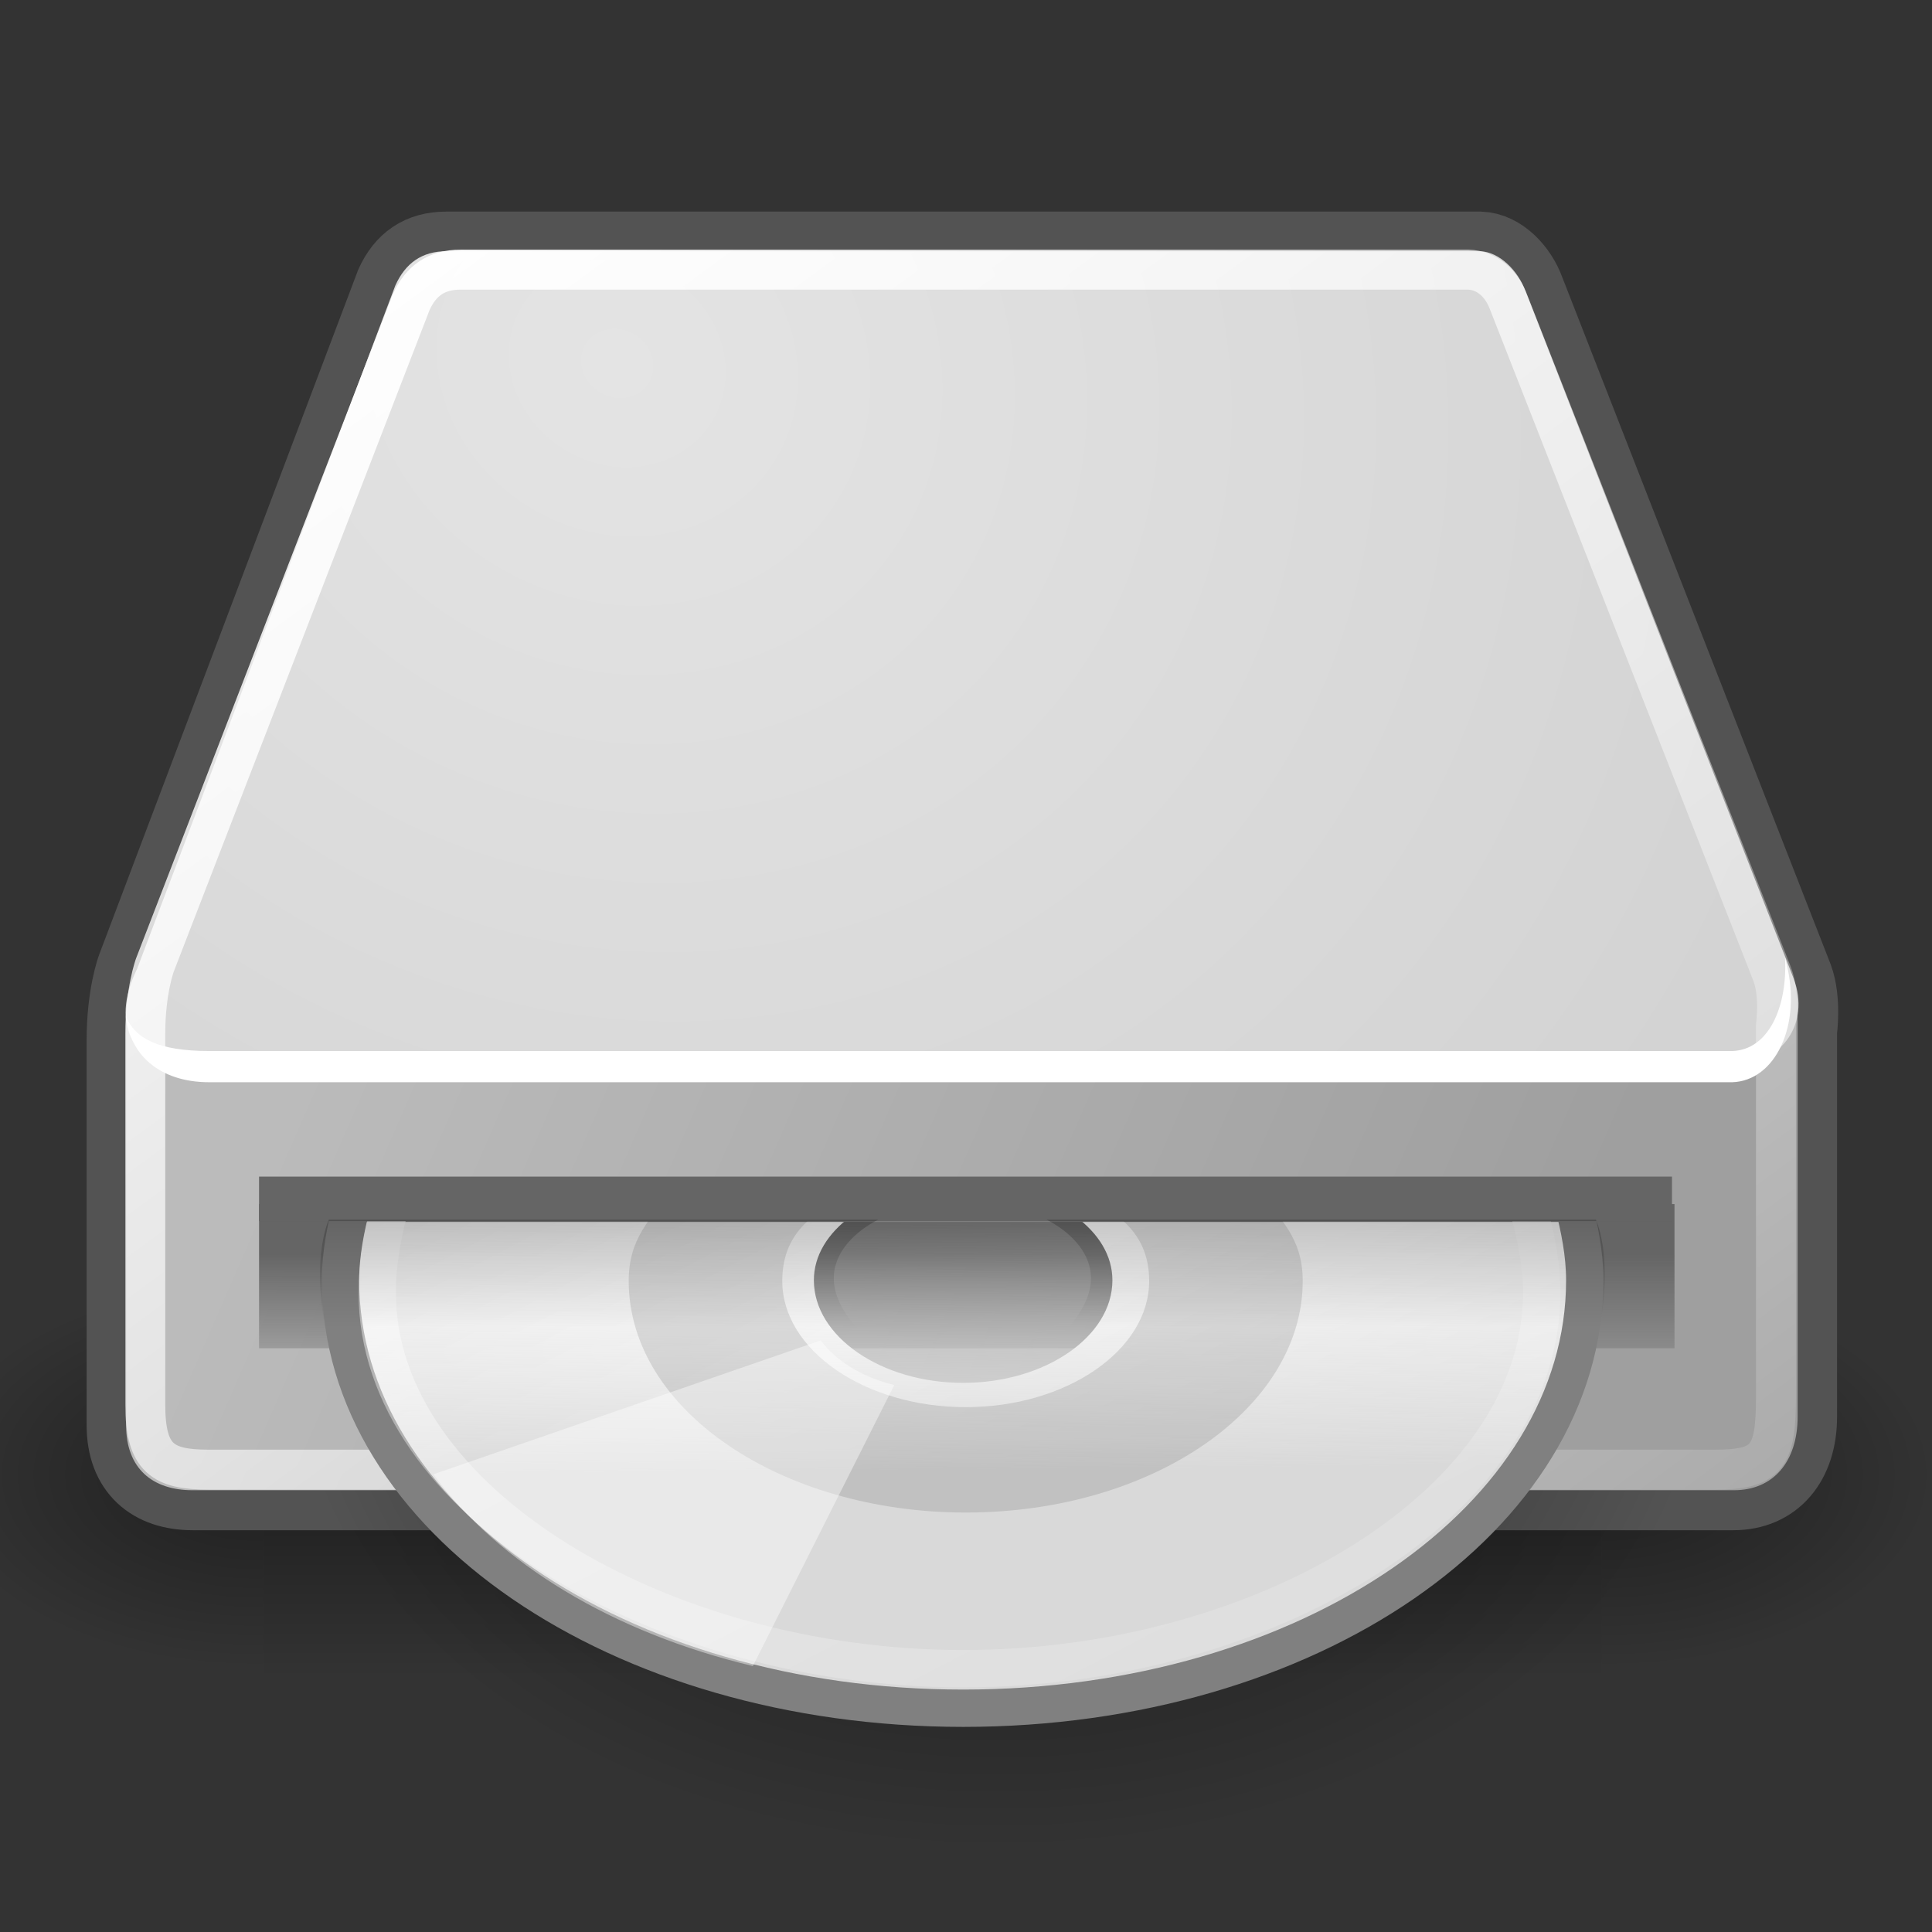 <?xml version="1.0" encoding="UTF-8" standalone="no"?>
<!-- Created with Inkscape (http://www.inkscape.org/) -->

<svg
   xmlns:svg="http://www.w3.org/2000/svg"
   xmlns="http://www.w3.org/2000/svg"
   xmlns:xlink="http://www.w3.org/1999/xlink"
   version="1.0"
   width="128"
   height="128"
   id="svg2913">
  <rect width="100%" height="100%" fill="#333333" stroke="none"/>
  <defs
     id="defs3">
    <radialGradient
       cx="605.714"
       cy="486.648"
       r="117.143"
       fx="605.714"
       fy="486.648"
       id="radialGradient6719"
       xlink:href="#linearGradient5060"
       gradientUnits="userSpaceOnUse"
       gradientTransform="matrix(-2.774,0,0,1.97,112.762,-872.885)" />
    <linearGradient
       id="linearGradient5060">
      <stop
         id="stop5062"
         style="stop-color:#000000;stop-opacity:1"
         offset="0" />
      <stop
         id="stop5064"
         style="stop-color:#000000;stop-opacity:0"
         offset="1" />
    </linearGradient>
    <radialGradient
       cx="605.714"
       cy="486.648"
       r="117.143"
       fx="605.714"
       fy="486.648"
       id="radialGradient6717"
       xlink:href="#linearGradient5060"
       gradientUnits="userSpaceOnUse"
       gradientTransform="matrix(2.774,0,0,1.97,-1891.633,-872.885)" />
    <linearGradient
       id="linearGradient5048">
      <stop
         id="stop5050"
         style="stop-color:#000000;stop-opacity:0"
         offset="0" />
      <stop
         id="stop5056"
         style="stop-color:#000000;stop-opacity:1"
         offset="0.5" />
      <stop
         id="stop5052"
         style="stop-color:#000000;stop-opacity:0"
         offset="1" />
    </linearGradient>
    <linearGradient
       x1="302.857"
       y1="366.648"
       x2="302.857"
       y2="609.505"
       id="linearGradient6715"
       xlink:href="#linearGradient5048"
       gradientUnits="userSpaceOnUse"
       gradientTransform="matrix(2.774,0,0,1.97,-1892.179,-872.885)" />
    <linearGradient
       id="linearGradient2351">
      <stop
         id="stop2353"
         style="stop-color:#656565;stop-opacity:1"
         offset="0" />
      <stop
         id="stop2355"
         style="stop-color:#656565;stop-opacity:0"
         offset="1" />
    </linearGradient>
    <linearGradient
       id="linearGradient2345">
      <stop
         id="stop2347"
         style="stop-color:#d9d9d9;stop-opacity:1"
         offset="0" />
      <stop
         id="stop2349"
         style="stop-color:#eeeeee;stop-opacity:0"
         offset="1" />
    </linearGradient>
    <linearGradient
       id="linearGradient2329">
      <stop
         id="stop2331"
         style="stop-color:#000000;stop-opacity:1"
         offset="0" />
      <stop
         id="stop2333"
         style="stop-color:#000000;stop-opacity:0"
         offset="1" />
    </linearGradient>
    <linearGradient
       id="linearGradient2315">
      <stop
         id="stop2317"
         style="stop-color:#656565;stop-opacity:1"
         offset="0" />
      <stop
         id="stop2319"
         style="stop-color:#656565;stop-opacity:0"
         offset="1" />
    </linearGradient>
    <linearGradient
       id="linearGradient2165">
      <stop
         id="stop2167"
         style="stop-color:#000000;stop-opacity:1"
         offset="0" />
      <stop
         id="stop2169"
         style="stop-color:#000000;stop-opacity:0"
         offset="1" />
    </linearGradient>
    <linearGradient
       x1="14.997"
       y1="11.188"
       x2="32.511"
       y2="34.307"
       id="aigrd1"
       gradientUnits="userSpaceOnUse">
      <stop
         id="stop3034"
         style="stop-color:#ebebeb;stop-opacity:1"
         offset="0" />
      <stop
         id="stop3036"
         style="stop-color:#ffffff;stop-opacity:1"
         offset="0.5" />
      <stop
         id="stop3038"
         style="stop-color:#ebebeb;stop-opacity:1"
         offset="1" />
    </linearGradient>
    <linearGradient
       id="linearGradient6036">
      <stop
         id="stop6038"
         style="stop-color:#ffffff;stop-opacity:1"
         offset="0" />
      <stop
         id="stop6040"
         style="stop-color:#ffffff;stop-opacity:0"
         offset="1" />
    </linearGradient>
    <linearGradient
       id="linearGradient4254">
      <stop
         id="stop4256"
         style="stop-color:#ffffff;stop-opacity:1"
         offset="0" />
      <stop
         id="stop4258"
         style="stop-color:#ffffff;stop-opacity:0"
         offset="1" />
    </linearGradient>
    <linearGradient
       id="linearGradient4244">
      <stop
         id="stop4246"
         style="stop-color:#e4e4e4;stop-opacity:1"
         offset="0" />
      <stop
         id="stop4248"
         style="stop-color:#d3d3d3;stop-opacity:1"
         offset="1" />
    </linearGradient>
    <linearGradient
       id="linearGradient4228">
      <stop
         id="stop4230"
         style="stop-color:#bbbbbb;stop-opacity:1"
         offset="0" />
      <stop
         id="stop4232"
         style="stop-color:#9f9f9f;stop-opacity:1"
         offset="1" />
    </linearGradient>
    <linearGradient
       x1="7.605"
       y1="28.481"
       x2="36.183"
       y2="40.944"
       id="linearGradient4234"
       xlink:href="#linearGradient4228"
       gradientUnits="userSpaceOnUse"
       gradientTransform="translate(0,-1.945)" />
    <radialGradient
       cx="15.571"
       cy="2.959"
       r="20.936"
       fx="15.571"
       fy="2.959"
       id="radialGradient4250"
       xlink:href="#linearGradient4244"
       gradientUnits="userSpaceOnUse"
       gradientTransform="matrix(1.286,0.782,-0.711,1.17,-2.354,-6.821)" />
    <linearGradient
       x1="12.378"
       y1="4.433"
       x2="44.096"
       y2="47.621"
       id="linearGradient4260"
       xlink:href="#linearGradient4254"
       gradientUnits="userSpaceOnUse"
       gradientTransform="translate(0,-1.945)" />
    <linearGradient
       x1="14.997"
       y1="11.188"
       x2="32.511"
       y2="34.307"
       id="linearGradient2155"
       xlink:href="#aigrd1"
       gradientUnits="userSpaceOnUse"
       gradientTransform="matrix(0.953,0,0,0.657,1.345,19.22)" />
    <linearGradient
       x1="10.502"
       y1="3.61"
       x2="48.799"
       y2="54.698"
       id="linearGradient2161"
       xlink:href="#linearGradient6036"
       gradientUnits="userSpaceOnUse"
       gradientTransform="matrix(0.739,0,0,0.509,6.216,21.992)" />
    <radialGradient
       cx="24.218"
       cy="33.769"
       r="17.678"
       fx="24.218"
       fy="33.769"
       id="radialGradient2171"
       xlink:href="#linearGradient2165"
       gradientUnits="userSpaceOnUse"
       gradientTransform="matrix(1,0,0,0.695,0,10.3)" />
    <linearGradient
       x1="24.307"
       y1="33.693"
       x2="24.307"
       y2="37.609"
       id="linearGradient2321"
       xlink:href="#linearGradient2351"
       gradientUnits="userSpaceOnUse" />
    <linearGradient
       x1="23.375"
       y1="28.434"
       x2="23.375"
       y2="32.938"
       id="linearGradient2335"
       xlink:href="#linearGradient2329"
       gradientUnits="userSpaceOnUse" />
    <linearGradient
       x1="23.375"
       y1="28.434"
       x2="23.375"
       y2="32.938"
       id="linearGradient2337"
       xlink:href="#linearGradient2329"
       gradientUnits="userSpaceOnUse" />
    <linearGradient
       x1="24.307"
       y1="32.791"
       x2="24.307"
       y2="34.201"
       id="linearGradient2341"
       xlink:href="#linearGradient2315"
       gradientUnits="userSpaceOnUse"
       gradientTransform="matrix(1,0,0,0.799,0,6.605)" />
    <linearGradient
       x1="26.333"
       y1="34.172"
       x2="26.194"
       y2="21.988"
       id="linearGradient2343"
       xlink:href="#linearGradient2345"
       gradientUnits="userSpaceOnUse"
       gradientTransform="matrix(0.8,0,0,0.552,4.726,20.599)" />
  </defs>
  <g
     id="layer2">
    <g
       transform="matrix(2.647,0,0,2.647,-0.311,0.737)"
       id="g2456">
      <g
         transform="matrix(0.025,0,0,0.021,45.691,34.828)"
         id="g6707">
        <rect
           width="1339.633"
           height="478.357"
           x="-1559.252"
           y="-150.697"
           id="rect6709"
           style="opacity:0.402;fill:url(#linearGradient6715);fill-opacity:1;fill-rule:nonzero;stroke:none;stroke-width:1;marker:none;visibility:visible;display:inline;overflow:visible" />
        <path
           d="m -219.619,-150.68 c 0,0 0,478.331 0,478.331 142.874,0.9 345.4,-107.17 345.4,-239.196 0,-132.027 -159.437,-239.135 -345.4,-239.135 z"
           id="path6711"
           style="opacity:0.402;fill:url(#radialGradient6717);fill-opacity:1;fill-rule:nonzero;stroke:none;stroke-width:1;marker:none;visibility:visible;display:inline;overflow:visible" />
        <path
           d="m -1559.252,-150.68 c 0,0 0,478.331 0,478.331 -142.874,0.9 -345.4,-107.17 -345.4,-239.196 0,-132.027 159.437,-239.135 345.4,-239.135 z"
           id="path6713"
           style="opacity:0.402;fill:url(#radialGradient6719);fill-opacity:1;fill-rule:nonzero;stroke:none;stroke-width:1;marker:none;visibility:visible;display:inline;overflow:visible" />
      </g>
      <path
         d="m 11.286,6.018 c -0.625,0 -1.031,0.29 -1.281,0.844 -10e-7,0 -6.469,17.104 -6.469,17.104 0,0 -0.25,0.672 -0.25,1.781 0,0 0,9.65 0,9.65 0,1.083 0.658,1.625 1.656,1.625 l 38.562,0 c 0.985,0 1.594,-0.718 1.594,-1.844 l 0,-9.65 c 0,0 0.106,-0.77 -0.094,-1.312 L 38.286,7.018 C 38.101,6.506 37.649,6.03 37.161,6.018 l -25.875,0 z"
         id="path4196"
         style="fill:none;stroke:#535353;stroke-width:2;stroke-linecap:round;stroke-linejoin:round;stroke-miterlimit:4;stroke-opacity:1;stroke-dasharray:none" />
      <path
         d="m 41.896,33.769 c 0.003,6.787 -7.913,12.289 -17.678,12.289 -9.765,0 -17.68,-5.503 -17.678,-12.289 C 6.538,26.983 14.454,21.48 24.218,21.48 c 9.765,0 17.68,5.503 17.678,12.289 l 0,0 z"
         transform="translate(0.884,1.260942e-6)"
         id="path2163"
         style="opacity:0.566;fill:url(#radialGradient2171);fill-opacity:1;fill-rule:evenodd;stroke:none;stroke-width:1;marker:none;visibility:visible;display:inline;overflow:visible" />
      <path
         d="m 3.274,25.052 0.765,-0.692 37.61,0.062 3.462,0.317 0,10.439 c 0,1.126 -0.607,1.843 -1.592,1.843 l -38.583,0 c -0.998,0 -1.662,-0.542 -1.662,-1.625 l 0,-10.345 z"
         id="path4170"
         style="fill:url(#linearGradient4234);fill-opacity:1;fill-rule:evenodd;stroke:none" />
      <path
         d="m 3.549,23.97 c -0.714,1.464 -6.156e-4,2.393 1.036,2.393 0,0 39,0 39,0 1.119,-0.024 1.845,-1.012 1.429,-2.143 L 38.299,7.009 C 38.115,6.497 37.644,6.021 37.156,6.009 l -25.857,0 c -0.625,0 -1.036,0.304 -1.286,0.857 0,0 -6.464,17.104 -6.464,17.104 z"
         id="path3093"
         style="fill:url(#radialGradient4250);fill-opacity:1;fill-rule:evenodd;stroke:none" />
      <path
         d="m 44.796,23.684 c 0.064,1.25 -0.414,2.316 -1.322,2.344 0,0 -38.119,-1e-6 -38.119,0 -1.289,0 -1.868,-0.325 -2.084,-0.868 0.092,0.944 0.826,1.649 2.084,1.649 -1e-7,-1e-6 38.119,0 38.119,0 1.076,-0.033 1.753,-1.424 1.352,-2.995 l -0.03,-0.13 z"
         id="path4201"
         style="fill:#ffffff;fill-opacity:1;fill-rule:evenodd;stroke:none" />
      <path
         d="m 11.643,6.471 c -0.602,0 -0.993,0.279 -1.233,0.812 -10e-7,0 -6.415,16.591 -6.415,16.591 0,0 -0.241,0.647 -0.241,1.715 0,0 0,9.29 0,9.29 0,1.355 0.444,1.627 1.594,1.627 l 37.687,0 c 1.323,0 1.534,-0.316 1.534,-1.837 l 0,-9.29 c 0,0 0.102,-0.742 -0.09,-1.264 L 37.886,7.309 C 37.708,6.816 37.335,6.483 36.865,6.471 l -25.223,0 z"
         id="path4252"
         style="fill:none;stroke:url(#linearGradient4260);stroke-width:1;stroke-linecap:round;stroke-linejoin:round;stroke-miterlimit:4;stroke-opacity:1;stroke-dasharray:none" />
      <g
         transform="matrix(0.934,0,0,0.934,1.613,-0.368)"
         id="g2142">
        <rect
           width="37.931"
           height="3.865"
           x="5.341"
           y="32.363"
           id="rect2151"
           style="fill:url(#linearGradient2321);fill-opacity:1;fill-rule:evenodd;stroke:none;stroke-width:1;marker:none;visibility:visible;display:inline;overflow:visible" />
        <path
           d="m 7.992,31.81 c -0.275,0.831 -0.469,1.703 -0.469,2.594 -1e-6,6.37 7.448,11.469 16.687,11.469 9.24,0 16.656,-5.099 16.656,-11.469 0,-0.887 -0.165,-1.766 -0.438,-2.594 l -15.563,0 c 1.84,0.245 3.344,1.259 3.344,2.594 0,1.51 -1.809,2.75 -4,2.75 -2.191,0 -4,-1.24 -4,-2.75 1e-6,-1.334 1.504,-2.349 3.344,-2.594 l -15.562,0 z"
           id="path3040"
           style="fill:url(#linearGradient2155);fill-rule:nonzero;stroke:none" />
        <path
           d="m 7.836,32.342 c -0.173,0.666 -0.312,1.361 -0.312,2.062 0,6.37 7.448,11.469 16.687,11.469 9.24,0 16.656,-5.099 16.656,-11.469 0,-0.701 -0.14,-1.397 -0.312,-2.062 l -32.719,0 z"
           id="path3049"
           style="fill:url(#linearGradient2343);fill-rule:nonzero;stroke:#808080;stroke-miterlimit:4;stroke-opacity:1" />
        <path
           d="m 16.572,31.835 c -0.773,0.92 -1.325,1.459 -1.325,2.588 -10e-7,3.473 4.11,6.206 9.031,6.206 5.037,-1e-6 9.031,-2.814 9.031,-6.206 0,-1.145 -0.586,-1.673 -1.36,-2.588 l -5.377,0 c 1.678,0.543 2.622,1.237 2.622,2.588 1e-6,1.858 -2.222,3.382 -4.916,3.382 -2.694,0 -4.916,-1.524 -4.916,-3.382 0,-1.351 0.919,-2.045 2.599,-2.588 l -5.388,0 z"
           id="path3051"
           style="opacity:0.11;fill-rule:nonzero;stroke:none" />
        <path
           d="m 18.574,44.743 3.789,-7.531 c -0.877,-0.216 -1.549,-0.639 -1.972,-1.196 l -10.378,3.588 c 1.75,2.385 4.795,4.24 8.562,5.139 z"
           id="path4214"
           style="fill:#ffffff;fill-opacity:0.418;fill-rule:nonzero;stroke:none" />
        <path
           d="m 8.912,32.268 c -0.249,0.74 -0.404,1.68 -0.404,2.473 0,5.591 7.594,10.072 15.703,10.072 8.109,-1e-6 15.502,-4.482 15.502,-10.072 -10e-7,-0.794 -0.184,-1.733 -0.433,-2.473 l -30.368,0 z"
           id="path5264"
           style="opacity:0.546;fill:none;stroke:url(#linearGradient2161);stroke-miterlimit:4;stroke-opacity:1" />
        <rect
           width="37.864"
           height="1.191"
           x="5.341"
           y="31.627"
           id="rect4963"
           style="fill:url(#linearGradient2341);fill-opacity:1;fill-rule:evenodd;stroke:none;stroke-width:1;marker:none;visibility:visible;display:inline;overflow:visible;font-family:Bitstream Vera Sans" />
      </g>
      <path
         d="m 26.312,30.25 13.75,0 c 0,0 0.541,1.121 -0.062,3.375 0,0 -13.312,-0.5 -13.312,-0.5 1.85,-1.85 -0.375,-2.875 -0.375,-2.875 z"
         id="path2325"
         style="opacity:0.36;fill:url(#linearGradient2335);fill-opacity:1;fill-rule:evenodd;stroke:none" />
      <path
         d="m 22.098,30.25 -13.75,0 c 0,0 -0.541,1.121 0.062,3.375 0,0 13.312,-0.5 13.312,-0.5 -1.85,-1.85 0.375,-2.875 0.375,-2.875 z"
         id="path2327"
         style="opacity:0.36;fill:url(#linearGradient2337);fill-opacity:1;fill-rule:evenodd;stroke:none" />
    </g>
  </g>
</svg>
